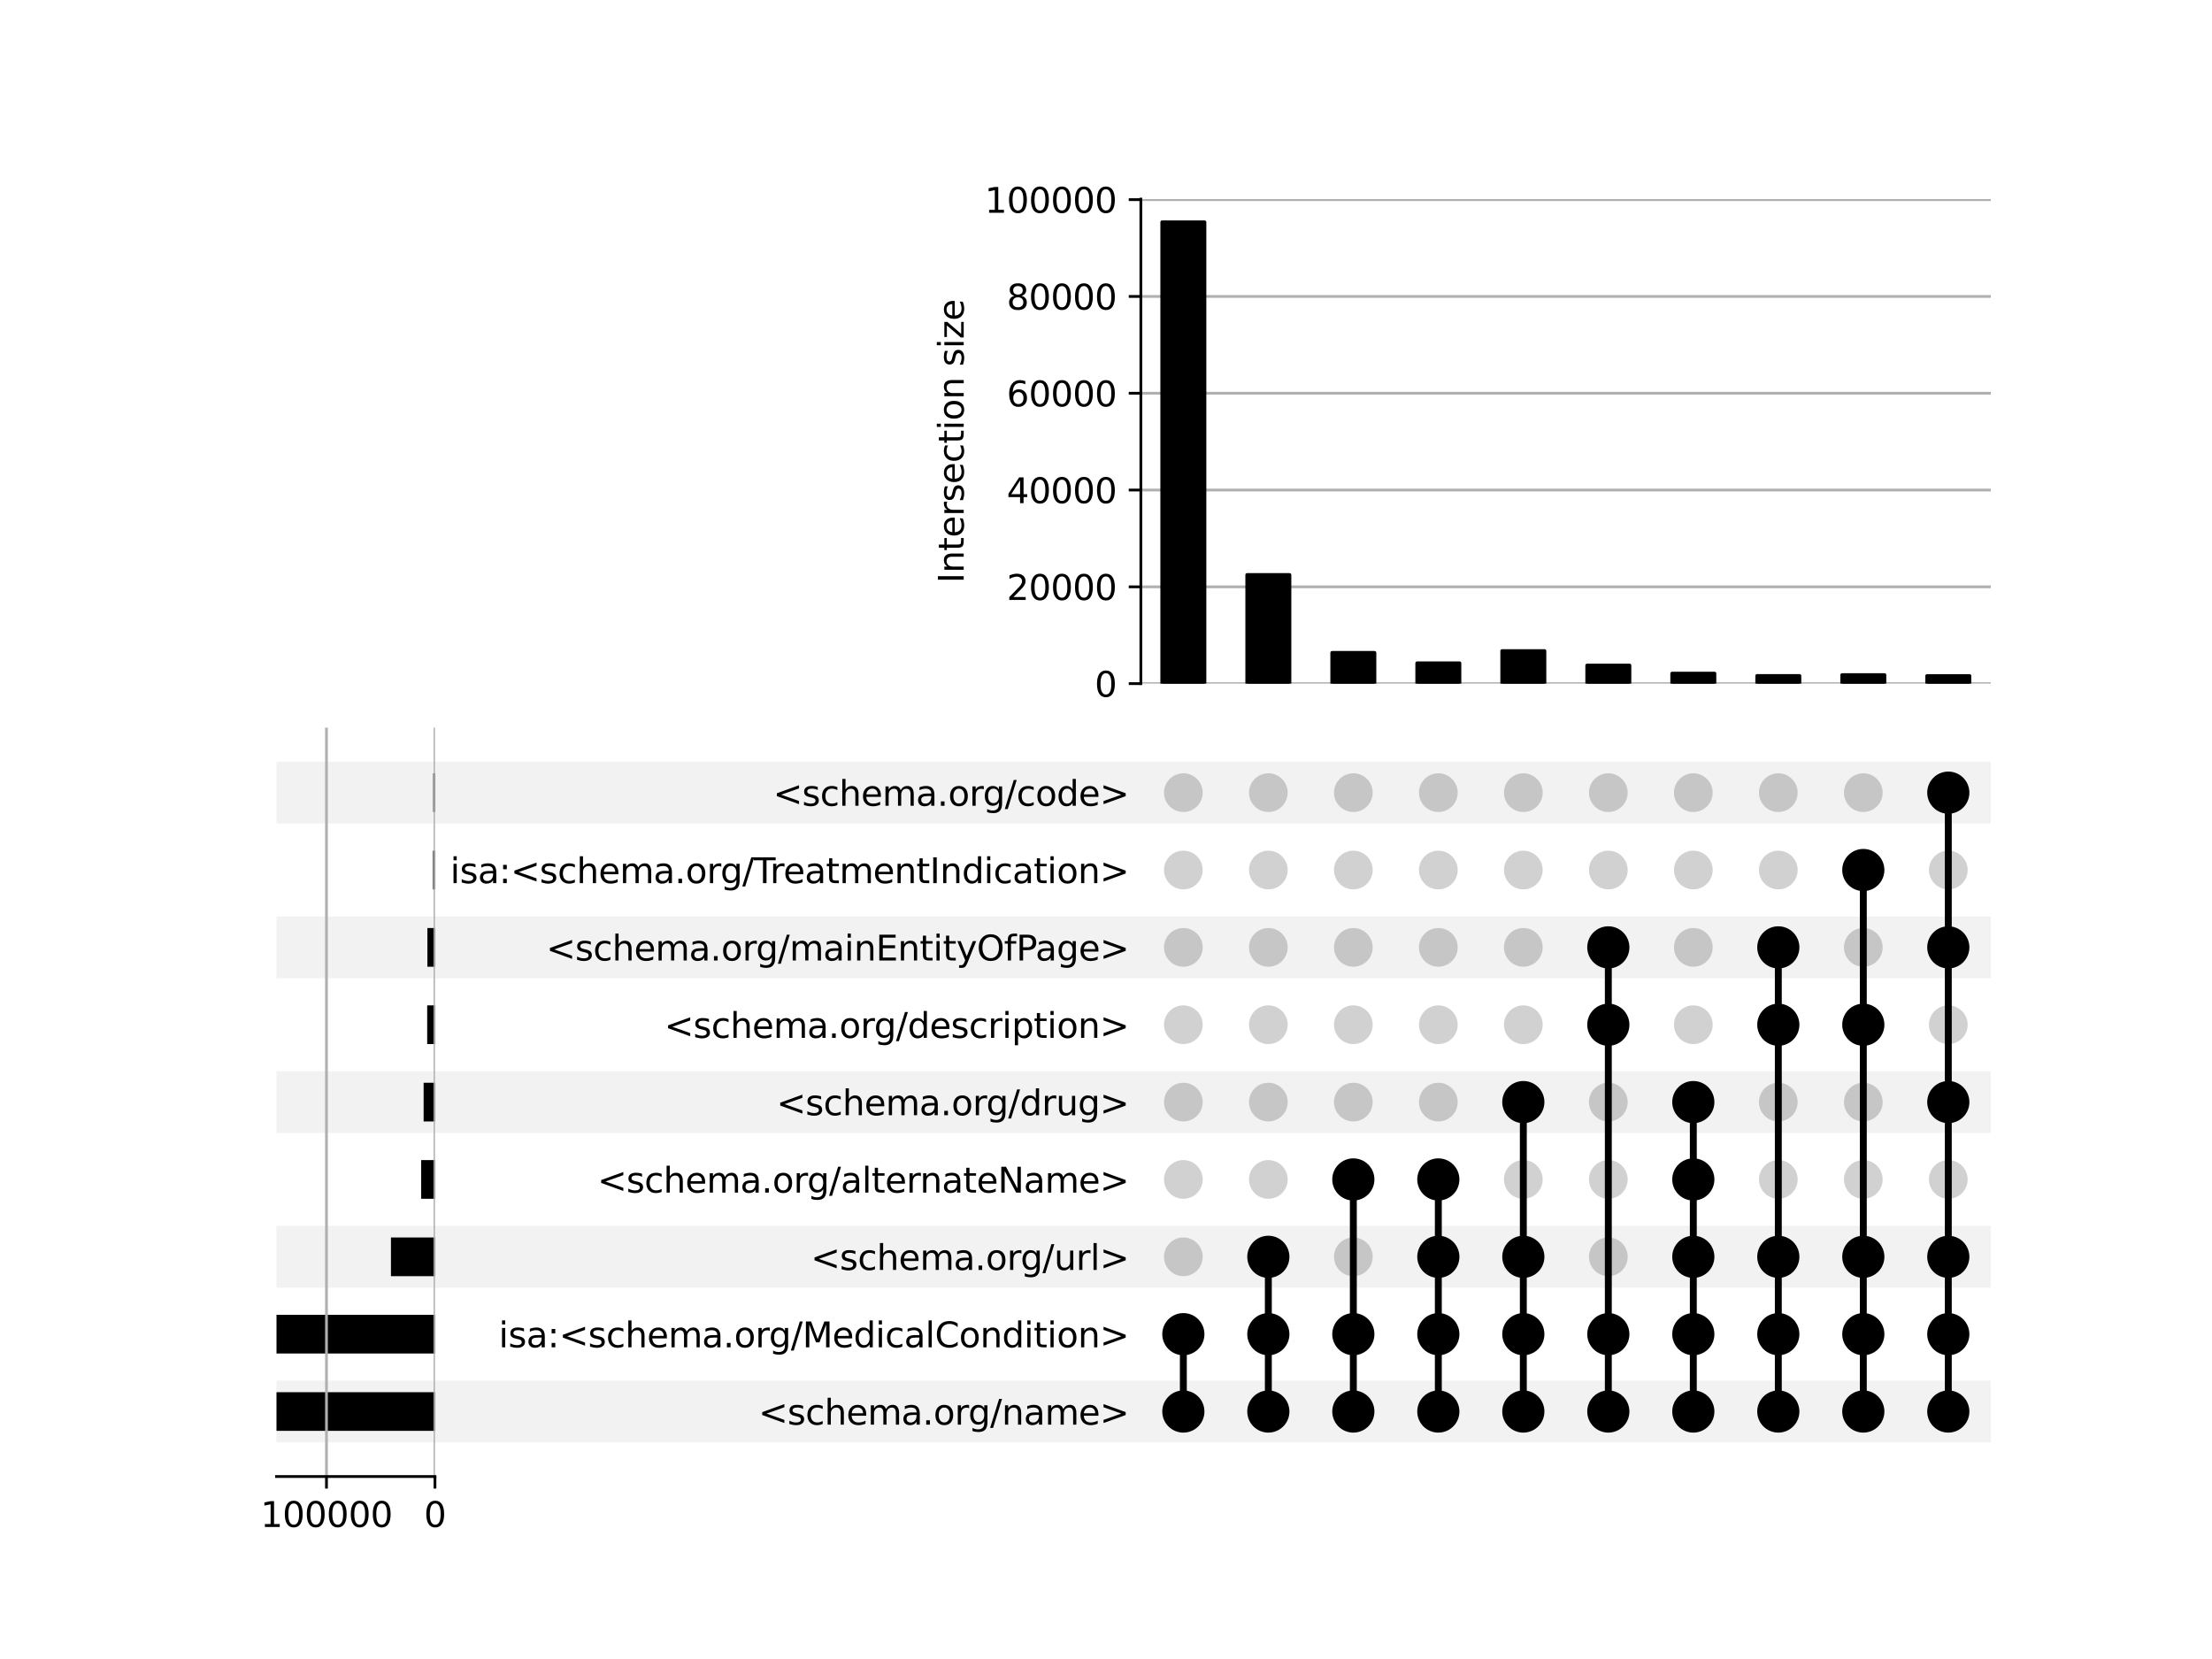 <?xml version="1.0" encoding="utf-8" standalone="no"?>
<!DOCTYPE svg PUBLIC "-//W3C//DTD SVG 1.1//EN"
  "http://www.w3.org/Graphics/SVG/1.1/DTD/svg11.dtd">
<svg xmlns:xlink="http://www.w3.org/1999/xlink" width="640pt" height="480pt" viewBox="0 0 640 480" xmlns="http://www.w3.org/2000/svg" version="1.1">
 <defs>
  <style type="text/css">*{stroke-linejoin: round; stroke-linecap: butt}</style>
 </defs>
 <g id="figure_1">
  <g id="patch_1">
   <path d="M 0 480 
L 640 480 
L 640 0 
L 0 0 
z
" style="fill: #ffffff"/>
  </g>
  <g id="axes_1">
   <g id="patch_2">
    <path d="M 80 417.352 
L 576 417.352 
L 576 399.446 
L 80 399.446 
z
" clip-path="url(#p4fb758a081)" style="fill-opacity: 0.051"/>
   </g>
   <g id="patch_3">
    <path d="M 80 372.587 
L 576 372.587 
L 576 354.681 
L 80 354.681 
z
" clip-path="url(#p4fb758a081)" style="fill-opacity: 0.051"/>
   </g>
   <g id="patch_4">
    <path d="M 80 327.822 
L 576 327.822 
L 576 309.916 
L 80 309.916 
z
" clip-path="url(#p4fb758a081)" style="fill-opacity: 0.051"/>
   </g>
   <g id="patch_5">
    <path d="M 80 283.057 
L 576 283.057 
L 576 265.151 
L 80 265.151 
z
" clip-path="url(#p4fb758a081)" style="fill-opacity: 0.051"/>
   </g>
   <g id="patch_6">
    <path d="M 80 238.292 
L 576 238.292 
L 576 220.386 
L 80 220.386 
z
" clip-path="url(#p4fb758a081)" style="fill-opacity: 0.051"/>
   </g>
   <g id="matplotlib.axis_1"/>
   <g id="matplotlib.axis_2">
    <g id="ytick_1"/>
    <g id="ytick_2"/>
    <g id="ytick_3"/>
    <g id="ytick_4"/>
    <g id="ytick_5"/>
    <g id="ytick_6"/>
    <g id="ytick_7"/>
    <g id="ytick_8"/>
    <g id="ytick_9"/>
   </g>
  </g>
  <g id="axes_2">
   <g id="matplotlib.axis_3">
    <g id="ytick_10">
     <g id="line2d_1"/>
     <g id="text_1">
      <!-- &lt;schema.org/name&gt; -->
      <g transform="translate(219.448 412.198) scale(0.1 -0.1)">
       <defs>
        <path id="DejaVuSans-3c" d="M 4684 3150 
L 1459 2003 
L 4684 863 
L 4684 294 
L 678 1747 
L 678 2266 
L 4684 3719 
L 4684 3150 
z
" transform="scale(0.016)"/>
        <path id="DejaVuSans-73" d="M 2834 3397 
L 2834 2853 
Q 2591 2978 2328 3040 
Q 2066 3103 1784 3103 
Q 1356 3103 1142 2972 
Q 928 2841 928 2578 
Q 928 2378 1081 2264 
Q 1234 2150 1697 2047 
L 1894 2003 
Q 2506 1872 2764 1633 
Q 3022 1394 3022 966 
Q 3022 478 2636 193 
Q 2250 -91 1575 -91 
Q 1294 -91 989 -36 
Q 684 19 347 128 
L 347 722 
Q 666 556 975 473 
Q 1284 391 1588 391 
Q 1994 391 2212 530 
Q 2431 669 2431 922 
Q 2431 1156 2273 1281 
Q 2116 1406 1581 1522 
L 1381 1569 
Q 847 1681 609 1914 
Q 372 2147 372 2553 
Q 372 3047 722 3315 
Q 1072 3584 1716 3584 
Q 2034 3584 2315 3537 
Q 2597 3491 2834 3397 
z
" transform="scale(0.016)"/>
        <path id="DejaVuSans-63" d="M 3122 3366 
L 3122 2828 
Q 2878 2963 2633 3030 
Q 2388 3097 2138 3097 
Q 1578 3097 1268 2742 
Q 959 2388 959 1747 
Q 959 1106 1268 751 
Q 1578 397 2138 397 
Q 2388 397 2633 464 
Q 2878 531 3122 666 
L 3122 134 
Q 2881 22 2623 -34 
Q 2366 -91 2075 -91 
Q 1284 -91 818 406 
Q 353 903 353 1747 
Q 353 2603 823 3093 
Q 1294 3584 2113 3584 
Q 2378 3584 2631 3529 
Q 2884 3475 3122 3366 
z
" transform="scale(0.016)"/>
        <path id="DejaVuSans-68" d="M 3513 2113 
L 3513 0 
L 2938 0 
L 2938 2094 
Q 2938 2591 2744 2837 
Q 2550 3084 2163 3084 
Q 1697 3084 1428 2787 
Q 1159 2491 1159 1978 
L 1159 0 
L 581 0 
L 581 4863 
L 1159 4863 
L 1159 2956 
Q 1366 3272 1645 3428 
Q 1925 3584 2291 3584 
Q 2894 3584 3203 3211 
Q 3513 2838 3513 2113 
z
" transform="scale(0.016)"/>
        <path id="DejaVuSans-65" d="M 3597 1894 
L 3597 1613 
L 953 1613 
Q 991 1019 1311 708 
Q 1631 397 2203 397 
Q 2534 397 2845 478 
Q 3156 559 3463 722 
L 3463 178 
Q 3153 47 2828 -22 
Q 2503 -91 2169 -91 
Q 1331 -91 842 396 
Q 353 884 353 1716 
Q 353 2575 817 3079 
Q 1281 3584 2069 3584 
Q 2775 3584 3186 3129 
Q 3597 2675 3597 1894 
z
M 3022 2063 
Q 3016 2534 2758 2815 
Q 2500 3097 2075 3097 
Q 1594 3097 1305 2825 
Q 1016 2553 972 2059 
L 3022 2063 
z
" transform="scale(0.016)"/>
        <path id="DejaVuSans-6d" d="M 3328 2828 
Q 3544 3216 3844 3400 
Q 4144 3584 4550 3584 
Q 5097 3584 5394 3201 
Q 5691 2819 5691 2113 
L 5691 0 
L 5113 0 
L 5113 2094 
Q 5113 2597 4934 2840 
Q 4756 3084 4391 3084 
Q 3944 3084 3684 2787 
Q 3425 2491 3425 1978 
L 3425 0 
L 2847 0 
L 2847 2094 
Q 2847 2600 2669 2842 
Q 2491 3084 2119 3084 
Q 1678 3084 1418 2786 
Q 1159 2488 1159 1978 
L 1159 0 
L 581 0 
L 581 3500 
L 1159 3500 
L 1159 2956 
Q 1356 3278 1631 3431 
Q 1906 3584 2284 3584 
Q 2666 3584 2933 3390 
Q 3200 3197 3328 2828 
z
" transform="scale(0.016)"/>
        <path id="DejaVuSans-61" d="M 2194 1759 
Q 1497 1759 1228 1600 
Q 959 1441 959 1056 
Q 959 750 1161 570 
Q 1363 391 1709 391 
Q 2188 391 2477 730 
Q 2766 1069 2766 1631 
L 2766 1759 
L 2194 1759 
z
M 3341 1997 
L 3341 0 
L 2766 0 
L 2766 531 
Q 2569 213 2275 61 
Q 1981 -91 1556 -91 
Q 1019 -91 701 211 
Q 384 513 384 1019 
Q 384 1609 779 1909 
Q 1175 2209 1959 2209 
L 2766 2209 
L 2766 2266 
Q 2766 2663 2505 2880 
Q 2244 3097 1772 3097 
Q 1472 3097 1187 3025 
Q 903 2953 641 2809 
L 641 3341 
Q 956 3463 1253 3523 
Q 1550 3584 1831 3584 
Q 2591 3584 2966 3190 
Q 3341 2797 3341 1997 
z
" transform="scale(0.016)"/>
        <path id="DejaVuSans-2e" d="M 684 794 
L 1344 794 
L 1344 0 
L 684 0 
L 684 794 
z
" transform="scale(0.016)"/>
        <path id="DejaVuSans-6f" d="M 1959 3097 
Q 1497 3097 1228 2736 
Q 959 2375 959 1747 
Q 959 1119 1226 758 
Q 1494 397 1959 397 
Q 2419 397 2687 759 
Q 2956 1122 2956 1747 
Q 2956 2369 2687 2733 
Q 2419 3097 1959 3097 
z
M 1959 3584 
Q 2709 3584 3137 3096 
Q 3566 2609 3566 1747 
Q 3566 888 3137 398 
Q 2709 -91 1959 -91 
Q 1206 -91 779 398 
Q 353 888 353 1747 
Q 353 2609 779 3096 
Q 1206 3584 1959 3584 
z
" transform="scale(0.016)"/>
        <path id="DejaVuSans-72" d="M 2631 2963 
Q 2534 3019 2420 3045 
Q 2306 3072 2169 3072 
Q 1681 3072 1420 2755 
Q 1159 2438 1159 1844 
L 1159 0 
L 581 0 
L 581 3500 
L 1159 3500 
L 1159 2956 
Q 1341 3275 1631 3429 
Q 1922 3584 2338 3584 
Q 2397 3584 2469 3576 
Q 2541 3569 2628 3553 
L 2631 2963 
z
" transform="scale(0.016)"/>
        <path id="DejaVuSans-67" d="M 2906 1791 
Q 2906 2416 2648 2759 
Q 2391 3103 1925 3103 
Q 1463 3103 1205 2759 
Q 947 2416 947 1791 
Q 947 1169 1205 825 
Q 1463 481 1925 481 
Q 2391 481 2648 825 
Q 2906 1169 2906 1791 
z
M 3481 434 
Q 3481 -459 3084 -895 
Q 2688 -1331 1869 -1331 
Q 1566 -1331 1297 -1286 
Q 1028 -1241 775 -1147 
L 775 -588 
Q 1028 -725 1275 -790 
Q 1522 -856 1778 -856 
Q 2344 -856 2625 -561 
Q 2906 -266 2906 331 
L 2906 616 
Q 2728 306 2450 153 
Q 2172 0 1784 0 
Q 1141 0 747 490 
Q 353 981 353 1791 
Q 353 2603 747 3093 
Q 1141 3584 1784 3584 
Q 2172 3584 2450 3431 
Q 2728 3278 2906 2969 
L 2906 3500 
L 3481 3500 
L 3481 434 
z
" transform="scale(0.016)"/>
        <path id="DejaVuSans-2f" d="M 1625 4666 
L 2156 4666 
L 531 -594 
L 0 -594 
L 1625 4666 
z
" transform="scale(0.016)"/>
        <path id="DejaVuSans-6e" d="M 3513 2113 
L 3513 0 
L 2938 0 
L 2938 2094 
Q 2938 2591 2744 2837 
Q 2550 3084 2163 3084 
Q 1697 3084 1428 2787 
Q 1159 2491 1159 1978 
L 1159 0 
L 581 0 
L 581 3500 
L 1159 3500 
L 1159 2956 
Q 1366 3272 1645 3428 
Q 1925 3584 2291 3584 
Q 2894 3584 3203 3211 
Q 3513 2838 3513 2113 
z
" transform="scale(0.016)"/>
        <path id="DejaVuSans-3e" d="M 678 3150 
L 678 3719 
L 4684 2266 
L 4684 1747 
L 678 294 
L 678 863 
L 3897 2003 
L 678 3150 
z
" transform="scale(0.016)"/>
       </defs>
       <use xlink:href="#DejaVuSans-3c"/>
       <use xlink:href="#DejaVuSans-73" x="83.789"/>
       <use xlink:href="#DejaVuSans-63" x="135.889"/>
       <use xlink:href="#DejaVuSans-68" x="190.869"/>
       <use xlink:href="#DejaVuSans-65" x="254.248"/>
       <use xlink:href="#DejaVuSans-6d" x="315.771"/>
       <use xlink:href="#DejaVuSans-61" x="413.184"/>
       <use xlink:href="#DejaVuSans-2e" x="474.463"/>
       <use xlink:href="#DejaVuSans-6f" x="506.25"/>
       <use xlink:href="#DejaVuSans-72" x="567.432"/>
       <use xlink:href="#DejaVuSans-67" x="606.795"/>
       <use xlink:href="#DejaVuSans-2f" x="670.271"/>
       <use xlink:href="#DejaVuSans-6e" x="703.963"/>
       <use xlink:href="#DejaVuSans-61" x="767.342"/>
       <use xlink:href="#DejaVuSans-6d" x="828.621"/>
       <use xlink:href="#DejaVuSans-65" x="926.033"/>
       <use xlink:href="#DejaVuSans-3e" x="987.557"/>
      </g>
     </g>
    </g>
    <g id="ytick_11">
     <g id="line2d_2"/>
     <g id="text_2">
      <!-- isa:&lt;schema.org/MedicalCondition&gt; -->
      <g transform="translate(144.29 389.816) scale(0.1 -0.1)">
       <defs>
        <path id="DejaVuSans-69" d="M 603 3500 
L 1178 3500 
L 1178 0 
L 603 0 
L 603 3500 
z
M 603 4863 
L 1178 4863 
L 1178 4134 
L 603 4134 
L 603 4863 
z
" transform="scale(0.016)"/>
        <path id="DejaVuSans-3a" d="M 750 794 
L 1409 794 
L 1409 0 
L 750 0 
L 750 794 
z
M 750 3309 
L 1409 3309 
L 1409 2516 
L 750 2516 
L 750 3309 
z
" transform="scale(0.016)"/>
        <path id="DejaVuSans-4d" d="M 628 4666 
L 1569 4666 
L 2759 1491 
L 3956 4666 
L 4897 4666 
L 4897 0 
L 4281 0 
L 4281 4097 
L 3078 897 
L 2444 897 
L 1241 4097 
L 1241 0 
L 628 0 
L 628 4666 
z
" transform="scale(0.016)"/>
        <path id="DejaVuSans-64" d="M 2906 2969 
L 2906 4863 
L 3481 4863 
L 3481 0 
L 2906 0 
L 2906 525 
Q 2725 213 2448 61 
Q 2172 -91 1784 -91 
Q 1150 -91 751 415 
Q 353 922 353 1747 
Q 353 2572 751 3078 
Q 1150 3584 1784 3584 
Q 2172 3584 2448 3432 
Q 2725 3281 2906 2969 
z
M 947 1747 
Q 947 1113 1208 752 
Q 1469 391 1925 391 
Q 2381 391 2643 752 
Q 2906 1113 2906 1747 
Q 2906 2381 2643 2742 
Q 2381 3103 1925 3103 
Q 1469 3103 1208 2742 
Q 947 2381 947 1747 
z
" transform="scale(0.016)"/>
        <path id="DejaVuSans-6c" d="M 603 4863 
L 1178 4863 
L 1178 0 
L 603 0 
L 603 4863 
z
" transform="scale(0.016)"/>
        <path id="DejaVuSans-43" d="M 4122 4306 
L 4122 3641 
Q 3803 3938 3442 4084 
Q 3081 4231 2675 4231 
Q 1875 4231 1450 3742 
Q 1025 3253 1025 2328 
Q 1025 1406 1450 917 
Q 1875 428 2675 428 
Q 3081 428 3442 575 
Q 3803 722 4122 1019 
L 4122 359 
Q 3791 134 3420 21 
Q 3050 -91 2638 -91 
Q 1578 -91 968 557 
Q 359 1206 359 2328 
Q 359 3453 968 4101 
Q 1578 4750 2638 4750 
Q 3056 4750 3426 4639 
Q 3797 4528 4122 4306 
z
" transform="scale(0.016)"/>
        <path id="DejaVuSans-74" d="M 1172 4494 
L 1172 3500 
L 2356 3500 
L 2356 3053 
L 1172 3053 
L 1172 1153 
Q 1172 725 1289 603 
Q 1406 481 1766 481 
L 2356 481 
L 2356 0 
L 1766 0 
Q 1100 0 847 248 
Q 594 497 594 1153 
L 594 3053 
L 172 3053 
L 172 3500 
L 594 3500 
L 594 4494 
L 1172 4494 
z
" transform="scale(0.016)"/>
       </defs>
       <use xlink:href="#DejaVuSans-69"/>
       <use xlink:href="#DejaVuSans-73" x="27.783"/>
       <use xlink:href="#DejaVuSans-61" x="79.883"/>
       <use xlink:href="#DejaVuSans-3a" x="141.162"/>
       <use xlink:href="#DejaVuSans-3c" x="174.854"/>
       <use xlink:href="#DejaVuSans-73" x="258.643"/>
       <use xlink:href="#DejaVuSans-63" x="310.742"/>
       <use xlink:href="#DejaVuSans-68" x="365.723"/>
       <use xlink:href="#DejaVuSans-65" x="429.102"/>
       <use xlink:href="#DejaVuSans-6d" x="490.625"/>
       <use xlink:href="#DejaVuSans-61" x="588.037"/>
       <use xlink:href="#DejaVuSans-2e" x="649.316"/>
       <use xlink:href="#DejaVuSans-6f" x="681.104"/>
       <use xlink:href="#DejaVuSans-72" x="742.285"/>
       <use xlink:href="#DejaVuSans-67" x="781.648"/>
       <use xlink:href="#DejaVuSans-2f" x="845.125"/>
       <use xlink:href="#DejaVuSans-4d" x="878.816"/>
       <use xlink:href="#DejaVuSans-65" x="965.096"/>
       <use xlink:href="#DejaVuSans-64" x="1026.619"/>
       <use xlink:href="#DejaVuSans-69" x="1090.096"/>
       <use xlink:href="#DejaVuSans-63" x="1117.879"/>
       <use xlink:href="#DejaVuSans-61" x="1172.859"/>
       <use xlink:href="#DejaVuSans-6c" x="1234.139"/>
       <use xlink:href="#DejaVuSans-43" x="1261.922"/>
       <use xlink:href="#DejaVuSans-6f" x="1331.746"/>
       <use xlink:href="#DejaVuSans-6e" x="1392.928"/>
       <use xlink:href="#DejaVuSans-64" x="1456.307"/>
       <use xlink:href="#DejaVuSans-69" x="1519.783"/>
       <use xlink:href="#DejaVuSans-74" x="1547.566"/>
       <use xlink:href="#DejaVuSans-69" x="1586.775"/>
       <use xlink:href="#DejaVuSans-6f" x="1614.559"/>
       <use xlink:href="#DejaVuSans-6e" x="1675.74"/>
       <use xlink:href="#DejaVuSans-3e" x="1739.119"/>
      </g>
     </g>
    </g>
    <g id="ytick_12">
     <g id="line2d_3"/>
     <g id="text_3">
      <!-- &lt;schema.org/url&gt; -->
      <g transform="translate(234.581 367.433) scale(0.1 -0.1)">
       <defs>
        <path id="DejaVuSans-75" d="M 544 1381 
L 544 3500 
L 1119 3500 
L 1119 1403 
Q 1119 906 1312 657 
Q 1506 409 1894 409 
Q 2359 409 2629 706 
Q 2900 1003 2900 1516 
L 2900 3500 
L 3475 3500 
L 3475 0 
L 2900 0 
L 2900 538 
Q 2691 219 2414 64 
Q 2138 -91 1772 -91 
Q 1169 -91 856 284 
Q 544 659 544 1381 
z
M 1991 3584 
L 1991 3584 
z
" transform="scale(0.016)"/>
       </defs>
       <use xlink:href="#DejaVuSans-3c"/>
       <use xlink:href="#DejaVuSans-73" x="83.789"/>
       <use xlink:href="#DejaVuSans-63" x="135.889"/>
       <use xlink:href="#DejaVuSans-68" x="190.869"/>
       <use xlink:href="#DejaVuSans-65" x="254.248"/>
       <use xlink:href="#DejaVuSans-6d" x="315.771"/>
       <use xlink:href="#DejaVuSans-61" x="413.184"/>
       <use xlink:href="#DejaVuSans-2e" x="474.463"/>
       <use xlink:href="#DejaVuSans-6f" x="506.25"/>
       <use xlink:href="#DejaVuSans-72" x="567.432"/>
       <use xlink:href="#DejaVuSans-67" x="606.795"/>
       <use xlink:href="#DejaVuSans-2f" x="670.271"/>
       <use xlink:href="#DejaVuSans-75" x="703.963"/>
       <use xlink:href="#DejaVuSans-72" x="767.342"/>
       <use xlink:href="#DejaVuSans-6c" x="808.455"/>
       <use xlink:href="#DejaVuSans-3e" x="836.238"/>
      </g>
     </g>
    </g>
    <g id="ytick_13">
     <g id="line2d_4"/>
     <g id="text_4">
      <!-- &lt;schema.org/alternateName&gt; -->
      <g transform="translate(172.85 345.051) scale(0.1 -0.1)">
       <defs>
        <path id="DejaVuSans-4e" d="M 628 4666 
L 1478 4666 
L 3547 763 
L 3547 4666 
L 4159 4666 
L 4159 0 
L 3309 0 
L 1241 3903 
L 1241 0 
L 628 0 
L 628 4666 
z
" transform="scale(0.016)"/>
       </defs>
       <use xlink:href="#DejaVuSans-3c"/>
       <use xlink:href="#DejaVuSans-73" x="83.789"/>
       <use xlink:href="#DejaVuSans-63" x="135.889"/>
       <use xlink:href="#DejaVuSans-68" x="190.869"/>
       <use xlink:href="#DejaVuSans-65" x="254.248"/>
       <use xlink:href="#DejaVuSans-6d" x="315.771"/>
       <use xlink:href="#DejaVuSans-61" x="413.184"/>
       <use xlink:href="#DejaVuSans-2e" x="474.463"/>
       <use xlink:href="#DejaVuSans-6f" x="506.25"/>
       <use xlink:href="#DejaVuSans-72" x="567.432"/>
       <use xlink:href="#DejaVuSans-67" x="606.795"/>
       <use xlink:href="#DejaVuSans-2f" x="670.271"/>
       <use xlink:href="#DejaVuSans-61" x="703.963"/>
       <use xlink:href="#DejaVuSans-6c" x="765.242"/>
       <use xlink:href="#DejaVuSans-74" x="793.025"/>
       <use xlink:href="#DejaVuSans-65" x="832.234"/>
       <use xlink:href="#DejaVuSans-72" x="893.758"/>
       <use xlink:href="#DejaVuSans-6e" x="933.121"/>
       <use xlink:href="#DejaVuSans-61" x="996.5"/>
       <use xlink:href="#DejaVuSans-74" x="1057.779"/>
       <use xlink:href="#DejaVuSans-65" x="1096.988"/>
       <use xlink:href="#DejaVuSans-4e" x="1158.512"/>
       <use xlink:href="#DejaVuSans-61" x="1233.316"/>
       <use xlink:href="#DejaVuSans-6d" x="1294.596"/>
       <use xlink:href="#DejaVuSans-65" x="1392.008"/>
       <use xlink:href="#DejaVuSans-3e" x="1453.531"/>
      </g>
     </g>
    </g>
    <g id="ytick_14">
     <g id="line2d_5"/>
     <g id="text_5">
      <!-- &lt;schema.org/drug&gt; -->
      <g transform="translate(224.662 322.668) scale(0.1 -0.1)">
       <use xlink:href="#DejaVuSans-3c"/>
       <use xlink:href="#DejaVuSans-73" x="83.789"/>
       <use xlink:href="#DejaVuSans-63" x="135.889"/>
       <use xlink:href="#DejaVuSans-68" x="190.869"/>
       <use xlink:href="#DejaVuSans-65" x="254.248"/>
       <use xlink:href="#DejaVuSans-6d" x="315.771"/>
       <use xlink:href="#DejaVuSans-61" x="413.184"/>
       <use xlink:href="#DejaVuSans-2e" x="474.463"/>
       <use xlink:href="#DejaVuSans-6f" x="506.25"/>
       <use xlink:href="#DejaVuSans-72" x="567.432"/>
       <use xlink:href="#DejaVuSans-67" x="606.795"/>
       <use xlink:href="#DejaVuSans-2f" x="670.271"/>
       <use xlink:href="#DejaVuSans-64" x="703.963"/>
       <use xlink:href="#DejaVuSans-72" x="767.439"/>
       <use xlink:href="#DejaVuSans-75" x="808.553"/>
       <use xlink:href="#DejaVuSans-67" x="871.932"/>
       <use xlink:href="#DejaVuSans-3e" x="935.408"/>
      </g>
     </g>
    </g>
    <g id="ytick_15">
     <g id="line2d_6"/>
     <g id="text_6">
      <!-- &lt;schema.org/description&gt; -->
      <g transform="translate(192.206 300.286) scale(0.1 -0.1)">
       <defs>
        <path id="DejaVuSans-70" d="M 1159 525 
L 1159 -1331 
L 581 -1331 
L 581 3500 
L 1159 3500 
L 1159 2969 
Q 1341 3281 1617 3432 
Q 1894 3584 2278 3584 
Q 2916 3584 3314 3078 
Q 3713 2572 3713 1747 
Q 3713 922 3314 415 
Q 2916 -91 2278 -91 
Q 1894 -91 1617 61 
Q 1341 213 1159 525 
z
M 3116 1747 
Q 3116 2381 2855 2742 
Q 2594 3103 2138 3103 
Q 1681 3103 1420 2742 
Q 1159 2381 1159 1747 
Q 1159 1113 1420 752 
Q 1681 391 2138 391 
Q 2594 391 2855 752 
Q 3116 1113 3116 1747 
z
" transform="scale(0.016)"/>
       </defs>
       <use xlink:href="#DejaVuSans-3c"/>
       <use xlink:href="#DejaVuSans-73" x="83.789"/>
       <use xlink:href="#DejaVuSans-63" x="135.889"/>
       <use xlink:href="#DejaVuSans-68" x="190.869"/>
       <use xlink:href="#DejaVuSans-65" x="254.248"/>
       <use xlink:href="#DejaVuSans-6d" x="315.771"/>
       <use xlink:href="#DejaVuSans-61" x="413.184"/>
       <use xlink:href="#DejaVuSans-2e" x="474.463"/>
       <use xlink:href="#DejaVuSans-6f" x="506.25"/>
       <use xlink:href="#DejaVuSans-72" x="567.432"/>
       <use xlink:href="#DejaVuSans-67" x="606.795"/>
       <use xlink:href="#DejaVuSans-2f" x="670.271"/>
       <use xlink:href="#DejaVuSans-64" x="703.963"/>
       <use xlink:href="#DejaVuSans-65" x="767.439"/>
       <use xlink:href="#DejaVuSans-73" x="828.963"/>
       <use xlink:href="#DejaVuSans-63" x="881.062"/>
       <use xlink:href="#DejaVuSans-72" x="936.043"/>
       <use xlink:href="#DejaVuSans-69" x="977.156"/>
       <use xlink:href="#DejaVuSans-70" x="1004.939"/>
       <use xlink:href="#DejaVuSans-74" x="1068.416"/>
       <use xlink:href="#DejaVuSans-69" x="1107.625"/>
       <use xlink:href="#DejaVuSans-6f" x="1135.408"/>
       <use xlink:href="#DejaVuSans-6e" x="1196.59"/>
       <use xlink:href="#DejaVuSans-3e" x="1259.969"/>
      </g>
     </g>
    </g>
    <g id="ytick_16">
     <g id="line2d_7"/>
     <g id="text_7">
      <!-- &lt;schema.org/mainEntityOfPage&gt; -->
      <g transform="translate(158.028 277.903) scale(0.1 -0.1)">
       <defs>
        <path id="DejaVuSans-45" d="M 628 4666 
L 3578 4666 
L 3578 4134 
L 1259 4134 
L 1259 2753 
L 3481 2753 
L 3481 2222 
L 1259 2222 
L 1259 531 
L 3634 531 
L 3634 0 
L 628 0 
L 628 4666 
z
" transform="scale(0.016)"/>
        <path id="DejaVuSans-79" d="M 2059 -325 
Q 1816 -950 1584 -1140 
Q 1353 -1331 966 -1331 
L 506 -1331 
L 506 -850 
L 844 -850 
Q 1081 -850 1212 -737 
Q 1344 -625 1503 -206 
L 1606 56 
L 191 3500 
L 800 3500 
L 1894 763 
L 2988 3500 
L 3597 3500 
L 2059 -325 
z
" transform="scale(0.016)"/>
        <path id="DejaVuSans-4f" d="M 2522 4238 
Q 1834 4238 1429 3725 
Q 1025 3213 1025 2328 
Q 1025 1447 1429 934 
Q 1834 422 2522 422 
Q 3209 422 3611 934 
Q 4013 1447 4013 2328 
Q 4013 3213 3611 3725 
Q 3209 4238 2522 4238 
z
M 2522 4750 
Q 3503 4750 4090 4092 
Q 4678 3434 4678 2328 
Q 4678 1225 4090 567 
Q 3503 -91 2522 -91 
Q 1538 -91 948 565 
Q 359 1222 359 2328 
Q 359 3434 948 4092 
Q 1538 4750 2522 4750 
z
" transform="scale(0.016)"/>
        <path id="DejaVuSans-66" d="M 2375 4863 
L 2375 4384 
L 1825 4384 
Q 1516 4384 1395 4259 
Q 1275 4134 1275 3809 
L 1275 3500 
L 2222 3500 
L 2222 3053 
L 1275 3053 
L 1275 0 
L 697 0 
L 697 3053 
L 147 3053 
L 147 3500 
L 697 3500 
L 697 3744 
Q 697 4328 969 4595 
Q 1241 4863 1831 4863 
L 2375 4863 
z
" transform="scale(0.016)"/>
        <path id="DejaVuSans-50" d="M 1259 4147 
L 1259 2394 
L 2053 2394 
Q 2494 2394 2734 2622 
Q 2975 2850 2975 3272 
Q 2975 3691 2734 3919 
Q 2494 4147 2053 4147 
L 1259 4147 
z
M 628 4666 
L 2053 4666 
Q 2838 4666 3239 4311 
Q 3641 3956 3641 3272 
Q 3641 2581 3239 2228 
Q 2838 1875 2053 1875 
L 1259 1875 
L 1259 0 
L 628 0 
L 628 4666 
z
" transform="scale(0.016)"/>
       </defs>
       <use xlink:href="#DejaVuSans-3c"/>
       <use xlink:href="#DejaVuSans-73" x="83.789"/>
       <use xlink:href="#DejaVuSans-63" x="135.889"/>
       <use xlink:href="#DejaVuSans-68" x="190.869"/>
       <use xlink:href="#DejaVuSans-65" x="254.248"/>
       <use xlink:href="#DejaVuSans-6d" x="315.771"/>
       <use xlink:href="#DejaVuSans-61" x="413.184"/>
       <use xlink:href="#DejaVuSans-2e" x="474.463"/>
       <use xlink:href="#DejaVuSans-6f" x="506.25"/>
       <use xlink:href="#DejaVuSans-72" x="567.432"/>
       <use xlink:href="#DejaVuSans-67" x="606.795"/>
       <use xlink:href="#DejaVuSans-2f" x="670.271"/>
       <use xlink:href="#DejaVuSans-6d" x="703.963"/>
       <use xlink:href="#DejaVuSans-61" x="801.375"/>
       <use xlink:href="#DejaVuSans-69" x="862.654"/>
       <use xlink:href="#DejaVuSans-6e" x="890.438"/>
       <use xlink:href="#DejaVuSans-45" x="953.816"/>
       <use xlink:href="#DejaVuSans-6e" x="1017"/>
       <use xlink:href="#DejaVuSans-74" x="1080.379"/>
       <use xlink:href="#DejaVuSans-69" x="1119.588"/>
       <use xlink:href="#DejaVuSans-74" x="1147.371"/>
       <use xlink:href="#DejaVuSans-79" x="1186.58"/>
       <use xlink:href="#DejaVuSans-4f" x="1245.76"/>
       <use xlink:href="#DejaVuSans-66" x="1324.471"/>
       <use xlink:href="#DejaVuSans-50" x="1359.676"/>
       <use xlink:href="#DejaVuSans-61" x="1415.479"/>
       <use xlink:href="#DejaVuSans-67" x="1476.758"/>
       <use xlink:href="#DejaVuSans-65" x="1540.234"/>
       <use xlink:href="#DejaVuSans-3e" x="1601.758"/>
      </g>
     </g>
    </g>
    <g id="ytick_17">
     <g id="line2d_8"/>
     <g id="text_8">
      <!-- isa:&lt;schema.org/TreatmentIndication&gt; -->
      <g transform="translate(130.256 255.521) scale(0.1 -0.1)">
       <defs>
        <path id="DejaVuSans-54" d="M -19 4666 
L 3928 4666 
L 3928 4134 
L 2272 4134 
L 2272 0 
L 1638 0 
L 1638 4134 
L -19 4134 
L -19 4666 
z
" transform="scale(0.016)"/>
        <path id="DejaVuSans-49" d="M 628 4666 
L 1259 4666 
L 1259 0 
L 628 0 
L 628 4666 
z
" transform="scale(0.016)"/>
       </defs>
       <use xlink:href="#DejaVuSans-69"/>
       <use xlink:href="#DejaVuSans-73" x="27.783"/>
       <use xlink:href="#DejaVuSans-61" x="79.883"/>
       <use xlink:href="#DejaVuSans-3a" x="141.162"/>
       <use xlink:href="#DejaVuSans-3c" x="174.854"/>
       <use xlink:href="#DejaVuSans-73" x="258.643"/>
       <use xlink:href="#DejaVuSans-63" x="310.742"/>
       <use xlink:href="#DejaVuSans-68" x="365.723"/>
       <use xlink:href="#DejaVuSans-65" x="429.102"/>
       <use xlink:href="#DejaVuSans-6d" x="490.625"/>
       <use xlink:href="#DejaVuSans-61" x="588.037"/>
       <use xlink:href="#DejaVuSans-2e" x="649.316"/>
       <use xlink:href="#DejaVuSans-6f" x="681.104"/>
       <use xlink:href="#DejaVuSans-72" x="742.285"/>
       <use xlink:href="#DejaVuSans-67" x="781.648"/>
       <use xlink:href="#DejaVuSans-2f" x="845.125"/>
       <use xlink:href="#DejaVuSans-54" x="878.816"/>
       <use xlink:href="#DejaVuSans-72" x="925.15"/>
       <use xlink:href="#DejaVuSans-65" x="964.014"/>
       <use xlink:href="#DejaVuSans-61" x="1025.537"/>
       <use xlink:href="#DejaVuSans-74" x="1086.816"/>
       <use xlink:href="#DejaVuSans-6d" x="1126.025"/>
       <use xlink:href="#DejaVuSans-65" x="1223.438"/>
       <use xlink:href="#DejaVuSans-6e" x="1284.961"/>
       <use xlink:href="#DejaVuSans-74" x="1348.34"/>
       <use xlink:href="#DejaVuSans-49" x="1387.549"/>
       <use xlink:href="#DejaVuSans-6e" x="1417.041"/>
       <use xlink:href="#DejaVuSans-64" x="1480.42"/>
       <use xlink:href="#DejaVuSans-69" x="1543.896"/>
       <use xlink:href="#DejaVuSans-63" x="1571.68"/>
       <use xlink:href="#DejaVuSans-61" x="1626.66"/>
       <use xlink:href="#DejaVuSans-74" x="1687.939"/>
       <use xlink:href="#DejaVuSans-69" x="1727.148"/>
       <use xlink:href="#DejaVuSans-6f" x="1754.932"/>
       <use xlink:href="#DejaVuSans-6e" x="1816.113"/>
       <use xlink:href="#DejaVuSans-3e" x="1879.492"/>
      </g>
     </g>
    </g>
    <g id="ytick_18">
     <g id="line2d_9"/>
     <g id="text_9">
      <!-- &lt;schema.org/code&gt; -->
      <g transform="translate(223.689 233.138) scale(0.1 -0.1)">
       <use xlink:href="#DejaVuSans-3c"/>
       <use xlink:href="#DejaVuSans-73" x="83.789"/>
       <use xlink:href="#DejaVuSans-63" x="135.889"/>
       <use xlink:href="#DejaVuSans-68" x="190.869"/>
       <use xlink:href="#DejaVuSans-65" x="254.248"/>
       <use xlink:href="#DejaVuSans-6d" x="315.771"/>
       <use xlink:href="#DejaVuSans-61" x="413.184"/>
       <use xlink:href="#DejaVuSans-2e" x="474.463"/>
       <use xlink:href="#DejaVuSans-6f" x="506.25"/>
       <use xlink:href="#DejaVuSans-72" x="567.432"/>
       <use xlink:href="#DejaVuSans-67" x="606.795"/>
       <use xlink:href="#DejaVuSans-2f" x="670.271"/>
       <use xlink:href="#DejaVuSans-63" x="703.963"/>
       <use xlink:href="#DejaVuSans-6f" x="758.943"/>
       <use xlink:href="#DejaVuSans-64" x="820.125"/>
       <use xlink:href="#DejaVuSans-65" x="883.602"/>
       <use xlink:href="#DejaVuSans-3e" x="945.125"/>
      </g>
     </g>
    </g>
   </g>
   <g id="LineCollection_1">
    <path d="M 342.38 408.399 
L 342.38 386.016 
" clip-path="url(#p81d86d4515)" style="fill: none; stroke: #000000; stroke-width: 2"/>
    <path d="M 366.971 408.399 
L 366.971 363.634 
" clip-path="url(#p81d86d4515)" style="fill: none; stroke: #000000; stroke-width: 2"/>
    <path d="M 391.563 408.399 
L 391.563 341.251 
" clip-path="url(#p81d86d4515)" style="fill: none; stroke: #000000; stroke-width: 2"/>
    <path d="M 416.155 408.399 
L 416.155 341.251 
" clip-path="url(#p81d86d4515)" style="fill: none; stroke: #000000; stroke-width: 2"/>
    <path d="M 440.746 408.399 
L 440.746 318.869 
" clip-path="url(#p81d86d4515)" style="fill: none; stroke: #000000; stroke-width: 2"/>
    <path d="M 465.338 408.399 
L 465.338 274.104 
" clip-path="url(#p81d86d4515)" style="fill: none; stroke: #000000; stroke-width: 2"/>
    <path d="M 489.929 408.399 
L 489.929 318.869 
" clip-path="url(#p81d86d4515)" style="fill: none; stroke: #000000; stroke-width: 2"/>
    <path d="M 514.521 408.399 
L 514.521 274.104 
" clip-path="url(#p81d86d4515)" style="fill: none; stroke: #000000; stroke-width: 2"/>
    <path d="M 539.113 408.399 
L 539.113 251.722 
" clip-path="url(#p81d86d4515)" style="fill: none; stroke: #000000; stroke-width: 2"/>
    <path d="M 563.704 408.399 
L 563.704 229.339 
" clip-path="url(#p81d86d4515)" style="fill: none; stroke: #000000; stroke-width: 2"/>
   </g>
   <g id="PathCollection_1">
    <defs>
     <path id="C0_0_d5c970e47d" d="M 0 5.6 
C 1.485 5.6 2.91 5.01 3.96 3.96 
C 5.01 2.91 5.6 1.485 5.6 -0 
C 5.6 -1.485 5.01 -2.91 3.96 -3.96 
C 2.91 -5.01 1.485 -5.6 0 -5.6 
C -1.485 -5.6 -2.91 -5.01 -3.96 -3.96 
C -5.01 -2.91 -5.6 -1.485 -5.6 0 
C -5.6 1.485 -5.01 2.91 -3.96 3.96 
C -2.91 5.01 -1.485 5.6 0 5.6 
z
"/>
    </defs>
    <g clip-path="url(#p81d86d4515)">
     <use xlink:href="#C0_0_d5c970e47d" x="342.38" y="408.399" style="stroke: #000000"/>
    </g>
    <g clip-path="url(#p81d86d4515)">
     <use xlink:href="#C0_0_d5c970e47d" x="342.38" y="386.016" style="stroke: #000000"/>
    </g>
    <g clip-path="url(#p81d86d4515)">
     <use xlink:href="#C0_0_d5c970e47d" x="342.38" y="363.634" style="fill-opacity: 0.18"/>
    </g>
    <g clip-path="url(#p81d86d4515)">
     <use xlink:href="#C0_0_d5c970e47d" x="342.38" y="341.251" style="fill-opacity: 0.18"/>
    </g>
    <g clip-path="url(#p81d86d4515)">
     <use xlink:href="#C0_0_d5c970e47d" x="342.38" y="318.869" style="fill-opacity: 0.18"/>
    </g>
    <g clip-path="url(#p81d86d4515)">
     <use xlink:href="#C0_0_d5c970e47d" x="342.38" y="296.487" style="fill-opacity: 0.18"/>
    </g>
    <g clip-path="url(#p81d86d4515)">
     <use xlink:href="#C0_0_d5c970e47d" x="342.38" y="274.104" style="fill-opacity: 0.18"/>
    </g>
    <g clip-path="url(#p81d86d4515)">
     <use xlink:href="#C0_0_d5c970e47d" x="342.38" y="251.722" style="fill-opacity: 0.18"/>
    </g>
    <g clip-path="url(#p81d86d4515)">
     <use xlink:href="#C0_0_d5c970e47d" x="342.38" y="229.339" style="fill-opacity: 0.18"/>
    </g>
    <g clip-path="url(#p81d86d4515)">
     <use xlink:href="#C0_0_d5c970e47d" x="366.971" y="408.399" style="stroke: #000000"/>
    </g>
    <g clip-path="url(#p81d86d4515)">
     <use xlink:href="#C0_0_d5c970e47d" x="366.971" y="386.016" style="stroke: #000000"/>
    </g>
    <g clip-path="url(#p81d86d4515)">
     <use xlink:href="#C0_0_d5c970e47d" x="366.971" y="363.634" style="stroke: #000000"/>
    </g>
    <g clip-path="url(#p81d86d4515)">
     <use xlink:href="#C0_0_d5c970e47d" x="366.971" y="341.251" style="fill-opacity: 0.18"/>
    </g>
    <g clip-path="url(#p81d86d4515)">
     <use xlink:href="#C0_0_d5c970e47d" x="366.971" y="318.869" style="fill-opacity: 0.18"/>
    </g>
    <g clip-path="url(#p81d86d4515)">
     <use xlink:href="#C0_0_d5c970e47d" x="366.971" y="296.487" style="fill-opacity: 0.18"/>
    </g>
    <g clip-path="url(#p81d86d4515)">
     <use xlink:href="#C0_0_d5c970e47d" x="366.971" y="274.104" style="fill-opacity: 0.18"/>
    </g>
    <g clip-path="url(#p81d86d4515)">
     <use xlink:href="#C0_0_d5c970e47d" x="366.971" y="251.722" style="fill-opacity: 0.18"/>
    </g>
    <g clip-path="url(#p81d86d4515)">
     <use xlink:href="#C0_0_d5c970e47d" x="366.971" y="229.339" style="fill-opacity: 0.18"/>
    </g>
    <g clip-path="url(#p81d86d4515)">
     <use xlink:href="#C0_0_d5c970e47d" x="391.563" y="408.399" style="stroke: #000000"/>
    </g>
    <g clip-path="url(#p81d86d4515)">
     <use xlink:href="#C0_0_d5c970e47d" x="391.563" y="386.016" style="stroke: #000000"/>
    </g>
    <g clip-path="url(#p81d86d4515)">
     <use xlink:href="#C0_0_d5c970e47d" x="391.563" y="363.634" style="fill-opacity: 0.18"/>
    </g>
    <g clip-path="url(#p81d86d4515)">
     <use xlink:href="#C0_0_d5c970e47d" x="391.563" y="341.251" style="stroke: #000000"/>
    </g>
    <g clip-path="url(#p81d86d4515)">
     <use xlink:href="#C0_0_d5c970e47d" x="391.563" y="318.869" style="fill-opacity: 0.18"/>
    </g>
    <g clip-path="url(#p81d86d4515)">
     <use xlink:href="#C0_0_d5c970e47d" x="391.563" y="296.487" style="fill-opacity: 0.18"/>
    </g>
    <g clip-path="url(#p81d86d4515)">
     <use xlink:href="#C0_0_d5c970e47d" x="391.563" y="274.104" style="fill-opacity: 0.18"/>
    </g>
    <g clip-path="url(#p81d86d4515)">
     <use xlink:href="#C0_0_d5c970e47d" x="391.563" y="251.722" style="fill-opacity: 0.18"/>
    </g>
    <g clip-path="url(#p81d86d4515)">
     <use xlink:href="#C0_0_d5c970e47d" x="391.563" y="229.339" style="fill-opacity: 0.18"/>
    </g>
    <g clip-path="url(#p81d86d4515)">
     <use xlink:href="#C0_0_d5c970e47d" x="416.155" y="408.399" style="stroke: #000000"/>
    </g>
    <g clip-path="url(#p81d86d4515)">
     <use xlink:href="#C0_0_d5c970e47d" x="416.155" y="386.016" style="stroke: #000000"/>
    </g>
    <g clip-path="url(#p81d86d4515)">
     <use xlink:href="#C0_0_d5c970e47d" x="416.155" y="363.634" style="stroke: #000000"/>
    </g>
    <g clip-path="url(#p81d86d4515)">
     <use xlink:href="#C0_0_d5c970e47d" x="416.155" y="341.251" style="stroke: #000000"/>
    </g>
    <g clip-path="url(#p81d86d4515)">
     <use xlink:href="#C0_0_d5c970e47d" x="416.155" y="318.869" style="fill-opacity: 0.18"/>
    </g>
    <g clip-path="url(#p81d86d4515)">
     <use xlink:href="#C0_0_d5c970e47d" x="416.155" y="296.487" style="fill-opacity: 0.18"/>
    </g>
    <g clip-path="url(#p81d86d4515)">
     <use xlink:href="#C0_0_d5c970e47d" x="416.155" y="274.104" style="fill-opacity: 0.18"/>
    </g>
    <g clip-path="url(#p81d86d4515)">
     <use xlink:href="#C0_0_d5c970e47d" x="416.155" y="251.722" style="fill-opacity: 0.18"/>
    </g>
    <g clip-path="url(#p81d86d4515)">
     <use xlink:href="#C0_0_d5c970e47d" x="416.155" y="229.339" style="fill-opacity: 0.18"/>
    </g>
    <g clip-path="url(#p81d86d4515)">
     <use xlink:href="#C0_0_d5c970e47d" x="440.746" y="408.399" style="stroke: #000000"/>
    </g>
    <g clip-path="url(#p81d86d4515)">
     <use xlink:href="#C0_0_d5c970e47d" x="440.746" y="386.016" style="stroke: #000000"/>
    </g>
    <g clip-path="url(#p81d86d4515)">
     <use xlink:href="#C0_0_d5c970e47d" x="440.746" y="363.634" style="stroke: #000000"/>
    </g>
    <g clip-path="url(#p81d86d4515)">
     <use xlink:href="#C0_0_d5c970e47d" x="440.746" y="341.251" style="fill-opacity: 0.18"/>
    </g>
    <g clip-path="url(#p81d86d4515)">
     <use xlink:href="#C0_0_d5c970e47d" x="440.746" y="318.869" style="stroke: #000000"/>
    </g>
    <g clip-path="url(#p81d86d4515)">
     <use xlink:href="#C0_0_d5c970e47d" x="440.746" y="296.487" style="fill-opacity: 0.18"/>
    </g>
    <g clip-path="url(#p81d86d4515)">
     <use xlink:href="#C0_0_d5c970e47d" x="440.746" y="274.104" style="fill-opacity: 0.18"/>
    </g>
    <g clip-path="url(#p81d86d4515)">
     <use xlink:href="#C0_0_d5c970e47d" x="440.746" y="251.722" style="fill-opacity: 0.18"/>
    </g>
    <g clip-path="url(#p81d86d4515)">
     <use xlink:href="#C0_0_d5c970e47d" x="440.746" y="229.339" style="fill-opacity: 0.18"/>
    </g>
    <g clip-path="url(#p81d86d4515)">
     <use xlink:href="#C0_0_d5c970e47d" x="465.338" y="408.399" style="stroke: #000000"/>
    </g>
    <g clip-path="url(#p81d86d4515)">
     <use xlink:href="#C0_0_d5c970e47d" x="465.338" y="386.016" style="stroke: #000000"/>
    </g>
    <g clip-path="url(#p81d86d4515)">
     <use xlink:href="#C0_0_d5c970e47d" x="465.338" y="363.634" style="fill-opacity: 0.18"/>
    </g>
    <g clip-path="url(#p81d86d4515)">
     <use xlink:href="#C0_0_d5c970e47d" x="465.338" y="341.251" style="fill-opacity: 0.18"/>
    </g>
    <g clip-path="url(#p81d86d4515)">
     <use xlink:href="#C0_0_d5c970e47d" x="465.338" y="318.869" style="fill-opacity: 0.18"/>
    </g>
    <g clip-path="url(#p81d86d4515)">
     <use xlink:href="#C0_0_d5c970e47d" x="465.338" y="296.487" style="stroke: #000000"/>
    </g>
    <g clip-path="url(#p81d86d4515)">
     <use xlink:href="#C0_0_d5c970e47d" x="465.338" y="274.104" style="stroke: #000000"/>
    </g>
    <g clip-path="url(#p81d86d4515)">
     <use xlink:href="#C0_0_d5c970e47d" x="465.338" y="251.722" style="fill-opacity: 0.18"/>
    </g>
    <g clip-path="url(#p81d86d4515)">
     <use xlink:href="#C0_0_d5c970e47d" x="465.338" y="229.339" style="fill-opacity: 0.18"/>
    </g>
    <g clip-path="url(#p81d86d4515)">
     <use xlink:href="#C0_0_d5c970e47d" x="489.929" y="408.399" style="stroke: #000000"/>
    </g>
    <g clip-path="url(#p81d86d4515)">
     <use xlink:href="#C0_0_d5c970e47d" x="489.929" y="386.016" style="stroke: #000000"/>
    </g>
    <g clip-path="url(#p81d86d4515)">
     <use xlink:href="#C0_0_d5c970e47d" x="489.929" y="363.634" style="stroke: #000000"/>
    </g>
    <g clip-path="url(#p81d86d4515)">
     <use xlink:href="#C0_0_d5c970e47d" x="489.929" y="341.251" style="stroke: #000000"/>
    </g>
    <g clip-path="url(#p81d86d4515)">
     <use xlink:href="#C0_0_d5c970e47d" x="489.929" y="318.869" style="stroke: #000000"/>
    </g>
    <g clip-path="url(#p81d86d4515)">
     <use xlink:href="#C0_0_d5c970e47d" x="489.929" y="296.487" style="fill-opacity: 0.18"/>
    </g>
    <g clip-path="url(#p81d86d4515)">
     <use xlink:href="#C0_0_d5c970e47d" x="489.929" y="274.104" style="fill-opacity: 0.18"/>
    </g>
    <g clip-path="url(#p81d86d4515)">
     <use xlink:href="#C0_0_d5c970e47d" x="489.929" y="251.722" style="fill-opacity: 0.18"/>
    </g>
    <g clip-path="url(#p81d86d4515)">
     <use xlink:href="#C0_0_d5c970e47d" x="489.929" y="229.339" style="fill-opacity: 0.18"/>
    </g>
    <g clip-path="url(#p81d86d4515)">
     <use xlink:href="#C0_0_d5c970e47d" x="514.521" y="408.399" style="stroke: #000000"/>
    </g>
    <g clip-path="url(#p81d86d4515)">
     <use xlink:href="#C0_0_d5c970e47d" x="514.521" y="386.016" style="stroke: #000000"/>
    </g>
    <g clip-path="url(#p81d86d4515)">
     <use xlink:href="#C0_0_d5c970e47d" x="514.521" y="363.634" style="stroke: #000000"/>
    </g>
    <g clip-path="url(#p81d86d4515)">
     <use xlink:href="#C0_0_d5c970e47d" x="514.521" y="341.251" style="fill-opacity: 0.18"/>
    </g>
    <g clip-path="url(#p81d86d4515)">
     <use xlink:href="#C0_0_d5c970e47d" x="514.521" y="318.869" style="fill-opacity: 0.18"/>
    </g>
    <g clip-path="url(#p81d86d4515)">
     <use xlink:href="#C0_0_d5c970e47d" x="514.521" y="296.487" style="stroke: #000000"/>
    </g>
    <g clip-path="url(#p81d86d4515)">
     <use xlink:href="#C0_0_d5c970e47d" x="514.521" y="274.104" style="stroke: #000000"/>
    </g>
    <g clip-path="url(#p81d86d4515)">
     <use xlink:href="#C0_0_d5c970e47d" x="514.521" y="251.722" style="fill-opacity: 0.18"/>
    </g>
    <g clip-path="url(#p81d86d4515)">
     <use xlink:href="#C0_0_d5c970e47d" x="514.521" y="229.339" style="fill-opacity: 0.18"/>
    </g>
    <g clip-path="url(#p81d86d4515)">
     <use xlink:href="#C0_0_d5c970e47d" x="539.113" y="408.399" style="stroke: #000000"/>
    </g>
    <g clip-path="url(#p81d86d4515)">
     <use xlink:href="#C0_0_d5c970e47d" x="539.113" y="386.016" style="stroke: #000000"/>
    </g>
    <g clip-path="url(#p81d86d4515)">
     <use xlink:href="#C0_0_d5c970e47d" x="539.113" y="363.634" style="stroke: #000000"/>
    </g>
    <g clip-path="url(#p81d86d4515)">
     <use xlink:href="#C0_0_d5c970e47d" x="539.113" y="341.251" style="fill-opacity: 0.18"/>
    </g>
    <g clip-path="url(#p81d86d4515)">
     <use xlink:href="#C0_0_d5c970e47d" x="539.113" y="318.869" style="fill-opacity: 0.18"/>
    </g>
    <g clip-path="url(#p81d86d4515)">
     <use xlink:href="#C0_0_d5c970e47d" x="539.113" y="296.487" style="stroke: #000000"/>
    </g>
    <g clip-path="url(#p81d86d4515)">
     <use xlink:href="#C0_0_d5c970e47d" x="539.113" y="274.104" style="fill-opacity: 0.18"/>
    </g>
    <g clip-path="url(#p81d86d4515)">
     <use xlink:href="#C0_0_d5c970e47d" x="539.113" y="251.722" style="stroke: #000000"/>
    </g>
    <g clip-path="url(#p81d86d4515)">
     <use xlink:href="#C0_0_d5c970e47d" x="539.113" y="229.339" style="fill-opacity: 0.18"/>
    </g>
    <g clip-path="url(#p81d86d4515)">
     <use xlink:href="#C0_0_d5c970e47d" x="563.704" y="408.399" style="stroke: #000000"/>
    </g>
    <g clip-path="url(#p81d86d4515)">
     <use xlink:href="#C0_0_d5c970e47d" x="563.704" y="386.016" style="stroke: #000000"/>
    </g>
    <g clip-path="url(#p81d86d4515)">
     <use xlink:href="#C0_0_d5c970e47d" x="563.704" y="363.634" style="stroke: #000000"/>
    </g>
    <g clip-path="url(#p81d86d4515)">
     <use xlink:href="#C0_0_d5c970e47d" x="563.704" y="341.251" style="fill-opacity: 0.18"/>
    </g>
    <g clip-path="url(#p81d86d4515)">
     <use xlink:href="#C0_0_d5c970e47d" x="563.704" y="318.869" style="stroke: #000000"/>
    </g>
    <g clip-path="url(#p81d86d4515)">
     <use xlink:href="#C0_0_d5c970e47d" x="563.704" y="296.487" style="fill-opacity: 0.18"/>
    </g>
    <g clip-path="url(#p81d86d4515)">
     <use xlink:href="#C0_0_d5c970e47d" x="563.704" y="274.104" style="stroke: #000000"/>
    </g>
    <g clip-path="url(#p81d86d4515)">
     <use xlink:href="#C0_0_d5c970e47d" x="563.704" y="251.722" style="fill-opacity: 0.18"/>
    </g>
    <g clip-path="url(#p81d86d4515)">
     <use xlink:href="#C0_0_d5c970e47d" x="563.704" y="229.339" style="stroke: #000000"/>
    </g>
   </g>
  </g>
  <g id="axes_3">
   <g id="patch_7">
    <path d="M 125.849 413.994 
L 80 413.994 
L 80 402.803 
L 125.849 402.803 
z
" clip-path="url(#p2b71545f96)"/>
   </g>
   <g id="patch_8">
    <path d="M 125.849 391.612 
L 80 391.612 
L 80 380.421 
L 125.849 380.421 
z
" clip-path="url(#p2b71545f96)"/>
   </g>
   <g id="patch_9">
    <path d="M 125.849 369.229 
L 113.116 369.229 
L 113.116 358.038 
L 125.849 358.038 
z
" clip-path="url(#p2b71545f96)"/>
   </g>
   <g id="patch_10">
    <path d="M 125.849 346.847 
L 121.859 346.847 
L 121.859 335.656 
L 125.849 335.656 
z
" clip-path="url(#p2b71545f96)"/>
   </g>
   <g id="patch_11">
    <path d="M 125.849 324.465 
L 122.567 324.465 
L 122.567 313.273 
L 125.849 313.273 
z
" clip-path="url(#p2b71545f96)"/>
   </g>
   <g id="patch_12">
    <path d="M 125.849 302.082 
L 123.599 302.082 
L 123.599 290.891 
L 125.849 290.891 
z
" clip-path="url(#p2b71545f96)"/>
   </g>
   <g id="patch_13">
    <path d="M 125.849 279.7 
L 123.657 279.7 
L 123.657 268.508 
L 125.849 268.508 
z
" clip-path="url(#p2b71545f96)"/>
   </g>
   <g id="patch_14">
    <path d="M 125.849 257.317 
L 125.287 257.317 
L 125.287 246.126 
L 125.849 246.126 
z
" clip-path="url(#p2b71545f96)"/>
   </g>
   <g id="patch_15">
    <path d="M 125.849 234.935 
L 125.346 234.935 
L 125.346 223.744 
L 125.849 223.744 
z
" clip-path="url(#p2b71545f96)"/>
   </g>
   <g id="matplotlib.axis_4">
    <g id="xtick_1">
     <g id="line2d_10">
      <path d="M 125.849 427.2 
L 125.849 210.538 
" clip-path="url(#p2b71545f96)" style="fill: none; stroke: #b0b0b0; stroke-width: 0.8; stroke-linecap: square"/>
     </g>
     <g id="line2d_11">
      <defs>
       <path id="mc1c8c80d2b" d="M 0 0 
L 0 3.5 
" style="stroke: #000000; stroke-width: 0.8"/>
      </defs>
      <g>
       <use xlink:href="#mc1c8c80d2b" x="125.849" y="427.2" style="stroke: #000000; stroke-width: 0.8"/>
      </g>
     </g>
     <g id="text_10">
      <!-- 0 -->
      <g transform="translate(122.667 441.798) scale(0.1 -0.1)">
       <defs>
        <path id="DejaVuSans-30" d="M 2034 4250 
Q 1547 4250 1301 3770 
Q 1056 3291 1056 2328 
Q 1056 1369 1301 889 
Q 1547 409 2034 409 
Q 2525 409 2770 889 
Q 3016 1369 3016 2328 
Q 3016 3291 2770 3770 
Q 2525 4250 2034 4250 
z
M 2034 4750 
Q 2819 4750 3233 4129 
Q 3647 3509 3647 2328 
Q 3647 1150 3233 529 
Q 2819 -91 2034 -91 
Q 1250 -91 836 529 
Q 422 1150 422 2328 
Q 422 3509 836 4129 
Q 1250 4750 2034 4750 
z
" transform="scale(0.016)"/>
       </defs>
       <use xlink:href="#DejaVuSans-30"/>
      </g>
     </g>
    </g>
    <g id="xtick_2">
     <g id="line2d_12">
      <path d="M 94.459 427.2 
L 94.459 210.538 
" clip-path="url(#p2b71545f96)" style="fill: none; stroke: #b0b0b0; stroke-width: 0.8; stroke-linecap: square"/>
     </g>
     <g id="line2d_13">
      <g>
       <use xlink:href="#mc1c8c80d2b" x="94.459" y="427.2" style="stroke: #000000; stroke-width: 0.8"/>
      </g>
     </g>
     <g id="text_11">
      <!-- 100000 -->
      <g transform="translate(75.371 441.798) scale(0.1 -0.1)">
       <defs>
        <path id="DejaVuSans-31" d="M 794 531 
L 1825 531 
L 1825 4091 
L 703 3866 
L 703 4441 
L 1819 4666 
L 2450 4666 
L 2450 531 
L 3481 531 
L 3481 0 
L 794 0 
L 794 531 
z
" transform="scale(0.016)"/>
       </defs>
       <use xlink:href="#DejaVuSans-31"/>
       <use xlink:href="#DejaVuSans-30" x="63.623"/>
       <use xlink:href="#DejaVuSans-30" x="127.246"/>
       <use xlink:href="#DejaVuSans-30" x="190.869"/>
       <use xlink:href="#DejaVuSans-30" x="254.492"/>
       <use xlink:href="#DejaVuSans-30" x="318.115"/>
      </g>
     </g>
    </g>
   </g>
   <g id="patch_16">
    <path d="M 80 427.2 
L 125.849 427.2 
" style="fill: none; stroke: #000000; stroke-width: 0.8; stroke-linejoin: miter; stroke-linecap: square"/>
   </g>
  </g>
  <g id="axes_4">
   <g id="patch_17">
    <path d="M 330.084 197.793 
L 576 197.793 
L 576 57.6 
L 330.084 57.6 
z
" style="fill: #ffffff"/>
   </g>
   <g id="matplotlib.axis_5">
    <g id="ytick_19">
     <g id="line2d_14">
      <path d="M 330.084 197.793 
L 576 197.793 
" clip-path="url(#pf0d2aafc9f)" style="fill: none; stroke: #b0b0b0; stroke-width: 0.8; stroke-linecap: square"/>
     </g>
     <g id="line2d_15">
      <defs>
       <path id="m7720262054" d="M 0 0 
L -3.5 0 
" style="stroke: #000000; stroke-width: 0.8"/>
      </defs>
      <g>
       <use xlink:href="#m7720262054" x="330.084" y="197.793" style="stroke: #000000; stroke-width: 0.8"/>
      </g>
     </g>
     <g id="text_12">
      <!-- 0 -->
      <g transform="translate(316.722 201.592) scale(0.1 -0.1)">
       <use xlink:href="#DejaVuSans-30"/>
      </g>
     </g>
    </g>
    <g id="ytick_20">
     <g id="line2d_16">
      <path d="M 330.084 169.787 
L 576 169.787 
" clip-path="url(#pf0d2aafc9f)" style="fill: none; stroke: #b0b0b0; stroke-width: 0.8; stroke-linecap: square"/>
     </g>
     <g id="line2d_17">
      <g>
       <use xlink:href="#m7720262054" x="330.084" y="169.787" style="stroke: #000000; stroke-width: 0.8"/>
      </g>
     </g>
     <g id="text_13">
      <!-- 20000 -->
      <g transform="translate(291.272 173.586) scale(0.1 -0.1)">
       <defs>
        <path id="DejaVuSans-32" d="M 1228 531 
L 3431 531 
L 3431 0 
L 469 0 
L 469 531 
Q 828 903 1448 1529 
Q 2069 2156 2228 2338 
Q 2531 2678 2651 2914 
Q 2772 3150 2772 3378 
Q 2772 3750 2511 3984 
Q 2250 4219 1831 4219 
Q 1534 4219 1204 4116 
Q 875 4013 500 3803 
L 500 4441 
Q 881 4594 1212 4672 
Q 1544 4750 1819 4750 
Q 2544 4750 2975 4387 
Q 3406 4025 3406 3419 
Q 3406 3131 3298 2873 
Q 3191 2616 2906 2266 
Q 2828 2175 2409 1742 
Q 1991 1309 1228 531 
z
" transform="scale(0.016)"/>
       </defs>
       <use xlink:href="#DejaVuSans-32"/>
       <use xlink:href="#DejaVuSans-30" x="63.623"/>
       <use xlink:href="#DejaVuSans-30" x="127.246"/>
       <use xlink:href="#DejaVuSans-30" x="190.869"/>
       <use xlink:href="#DejaVuSans-30" x="254.492"/>
      </g>
     </g>
    </g>
    <g id="ytick_21">
     <g id="line2d_18">
      <path d="M 330.084 141.78 
L 576 141.78 
" clip-path="url(#pf0d2aafc9f)" style="fill: none; stroke: #b0b0b0; stroke-width: 0.8; stroke-linecap: square"/>
     </g>
     <g id="line2d_19">
      <g>
       <use xlink:href="#m7720262054" x="330.084" y="141.78" style="stroke: #000000; stroke-width: 0.8"/>
      </g>
     </g>
     <g id="text_14">
      <!-- 40000 -->
      <g transform="translate(291.272 145.579) scale(0.1 -0.1)">
       <defs>
        <path id="DejaVuSans-34" d="M 2419 4116 
L 825 1625 
L 2419 1625 
L 2419 4116 
z
M 2253 4666 
L 3047 4666 
L 3047 1625 
L 3713 1625 
L 3713 1100 
L 3047 1100 
L 3047 0 
L 2419 0 
L 2419 1100 
L 313 1100 
L 313 1709 
L 2253 4666 
z
" transform="scale(0.016)"/>
       </defs>
       <use xlink:href="#DejaVuSans-34"/>
       <use xlink:href="#DejaVuSans-30" x="63.623"/>
       <use xlink:href="#DejaVuSans-30" x="127.246"/>
       <use xlink:href="#DejaVuSans-30" x="190.869"/>
       <use xlink:href="#DejaVuSans-30" x="254.492"/>
      </g>
     </g>
    </g>
    <g id="ytick_22">
     <g id="line2d_20">
      <path d="M 330.084 113.773 
L 576 113.773 
" clip-path="url(#pf0d2aafc9f)" style="fill: none; stroke: #b0b0b0; stroke-width: 0.8; stroke-linecap: square"/>
     </g>
     <g id="line2d_21">
      <g>
       <use xlink:href="#m7720262054" x="330.084" y="113.773" style="stroke: #000000; stroke-width: 0.8"/>
      </g>
     </g>
     <g id="text_15">
      <!-- 60000 -->
      <g transform="translate(291.272 117.573) scale(0.1 -0.1)">
       <defs>
        <path id="DejaVuSans-36" d="M 2113 2584 
Q 1688 2584 1439 2293 
Q 1191 2003 1191 1497 
Q 1191 994 1439 701 
Q 1688 409 2113 409 
Q 2538 409 2786 701 
Q 3034 994 3034 1497 
Q 3034 2003 2786 2293 
Q 2538 2584 2113 2584 
z
M 3366 4563 
L 3366 3988 
Q 3128 4100 2886 4159 
Q 2644 4219 2406 4219 
Q 1781 4219 1451 3797 
Q 1122 3375 1075 2522 
Q 1259 2794 1537 2939 
Q 1816 3084 2150 3084 
Q 2853 3084 3261 2657 
Q 3669 2231 3669 1497 
Q 3669 778 3244 343 
Q 2819 -91 2113 -91 
Q 1303 -91 875 529 
Q 447 1150 447 2328 
Q 447 3434 972 4092 
Q 1497 4750 2381 4750 
Q 2619 4750 2861 4703 
Q 3103 4656 3366 4563 
z
" transform="scale(0.016)"/>
       </defs>
       <use xlink:href="#DejaVuSans-36"/>
       <use xlink:href="#DejaVuSans-30" x="63.623"/>
       <use xlink:href="#DejaVuSans-30" x="127.246"/>
       <use xlink:href="#DejaVuSans-30" x="190.869"/>
       <use xlink:href="#DejaVuSans-30" x="254.492"/>
      </g>
     </g>
    </g>
    <g id="ytick_23">
     <g id="line2d_22">
      <path d="M 330.084 85.767 
L 576 85.767 
" clip-path="url(#pf0d2aafc9f)" style="fill: none; stroke: #b0b0b0; stroke-width: 0.8; stroke-linecap: square"/>
     </g>
     <g id="line2d_23">
      <g>
       <use xlink:href="#m7720262054" x="330.084" y="85.767" style="stroke: #000000; stroke-width: 0.8"/>
      </g>
     </g>
     <g id="text_16">
      <!-- 80000 -->
      <g transform="translate(291.272 89.566) scale(0.1 -0.1)">
       <defs>
        <path id="DejaVuSans-38" d="M 2034 2216 
Q 1584 2216 1326 1975 
Q 1069 1734 1069 1313 
Q 1069 891 1326 650 
Q 1584 409 2034 409 
Q 2484 409 2743 651 
Q 3003 894 3003 1313 
Q 3003 1734 2745 1975 
Q 2488 2216 2034 2216 
z
M 1403 2484 
Q 997 2584 770 2862 
Q 544 3141 544 3541 
Q 544 4100 942 4425 
Q 1341 4750 2034 4750 
Q 2731 4750 3128 4425 
Q 3525 4100 3525 3541 
Q 3525 3141 3298 2862 
Q 3072 2584 2669 2484 
Q 3125 2378 3379 2068 
Q 3634 1759 3634 1313 
Q 3634 634 3220 271 
Q 2806 -91 2034 -91 
Q 1263 -91 848 271 
Q 434 634 434 1313 
Q 434 1759 690 2068 
Q 947 2378 1403 2484 
z
M 1172 3481 
Q 1172 3119 1398 2916 
Q 1625 2713 2034 2713 
Q 2441 2713 2670 2916 
Q 2900 3119 2900 3481 
Q 2900 3844 2670 4047 
Q 2441 4250 2034 4250 
Q 1625 4250 1398 4047 
Q 1172 3844 1172 3481 
z
" transform="scale(0.016)"/>
       </defs>
       <use xlink:href="#DejaVuSans-38"/>
       <use xlink:href="#DejaVuSans-30" x="63.623"/>
       <use xlink:href="#DejaVuSans-30" x="127.246"/>
       <use xlink:href="#DejaVuSans-30" x="190.869"/>
       <use xlink:href="#DejaVuSans-30" x="254.492"/>
      </g>
     </g>
    </g>
    <g id="ytick_24">
     <g id="line2d_24">
      <path d="M 330.084 57.76 
L 576 57.76 
" clip-path="url(#pf0d2aafc9f)" style="fill: none; stroke: #b0b0b0; stroke-width: 0.8; stroke-linecap: square"/>
     </g>
     <g id="line2d_25">
      <g>
       <use xlink:href="#m7720262054" x="330.084" y="57.76" style="stroke: #000000; stroke-width: 0.8"/>
      </g>
     </g>
     <g id="text_17">
      <!-- 100000 -->
      <g transform="translate(284.909 61.559) scale(0.1 -0.1)">
       <use xlink:href="#DejaVuSans-31"/>
       <use xlink:href="#DejaVuSans-30" x="63.623"/>
       <use xlink:href="#DejaVuSans-30" x="127.246"/>
       <use xlink:href="#DejaVuSans-30" x="190.869"/>
       <use xlink:href="#DejaVuSans-30" x="254.492"/>
       <use xlink:href="#DejaVuSans-30" x="318.115"/>
      </g>
     </g>
    </g>
    <g id="text_18">
     <!-- Intersection size -->
     <g transform="translate(278.829 168.724) rotate(-90) scale(0.1 -0.1)">
      <defs>
       <path id="DejaVuSans-20" transform="scale(0.016)"/>
       <path id="DejaVuSans-7a" d="M 353 3500 
L 3084 3500 
L 3084 2975 
L 922 459 
L 3084 459 
L 3084 0 
L 275 0 
L 275 525 
L 2438 3041 
L 353 3041 
L 353 3500 
z
" transform="scale(0.016)"/>
      </defs>
      <use xlink:href="#DejaVuSans-49"/>
      <use xlink:href="#DejaVuSans-6e" x="29.492"/>
      <use xlink:href="#DejaVuSans-74" x="92.871"/>
      <use xlink:href="#DejaVuSans-65" x="132.08"/>
      <use xlink:href="#DejaVuSans-72" x="193.604"/>
      <use xlink:href="#DejaVuSans-73" x="234.717"/>
      <use xlink:href="#DejaVuSans-65" x="286.816"/>
      <use xlink:href="#DejaVuSans-63" x="348.34"/>
      <use xlink:href="#DejaVuSans-74" x="403.32"/>
      <use xlink:href="#DejaVuSans-69" x="442.529"/>
      <use xlink:href="#DejaVuSans-6f" x="470.312"/>
      <use xlink:href="#DejaVuSans-6e" x="531.494"/>
      <use xlink:href="#DejaVuSans-20" x="594.873"/>
      <use xlink:href="#DejaVuSans-73" x="626.66"/>
      <use xlink:href="#DejaVuSans-69" x="678.76"/>
      <use xlink:href="#DejaVuSans-7a" x="706.543"/>
      <use xlink:href="#DejaVuSans-65" x="759.033"/>
     </g>
    </g>
   </g>
   <g id="patch_18">
    <path d="M 330.084 197.793 
L 330.084 57.6 
" style="fill: none; stroke: #000000; stroke-width: 0.8; stroke-linejoin: miter; stroke-linecap: square"/>
   </g>
   <g id="patch_19">
    <path d="M 336.232 197.793 
L 348.528 197.793 
L 348.528 64.276 
L 336.232 64.276 
z
" clip-path="url(#pf0d2aafc9f)" style="stroke: #000000; stroke-linejoin: miter"/>
   </g>
   <g id="patch_20">
    <path d="M 360.824 197.793 
L 373.119 197.793 
L 373.119 166.322 
L 360.824 166.322 
z
" clip-path="url(#pf0d2aafc9f)" style="stroke: #000000; stroke-linejoin: miter"/>
   </g>
   <g id="patch_21">
    <path d="M 385.415 197.793 
L 397.711 197.793 
L 397.711 188.856 
L 385.415 188.856 
z
" clip-path="url(#pf0d2aafc9f)" style="stroke: #000000; stroke-linejoin: miter"/>
   </g>
   <g id="patch_22">
    <path d="M 410.007 197.793 
L 422.303 197.793 
L 422.303 191.864 
L 410.007 191.864 
z
" clip-path="url(#pf0d2aafc9f)" style="stroke: #000000; stroke-linejoin: miter"/>
   </g>
   <g id="patch_23">
    <path d="M 434.598 197.793 
L 446.894 197.793 
L 446.894 188.328 
L 434.598 188.328 
z
" clip-path="url(#pf0d2aafc9f)" style="stroke: #000000; stroke-linejoin: miter"/>
   </g>
   <g id="patch_24">
    <path d="M 459.19 197.793 
L 471.486 197.793 
L 471.486 192.514 
L 459.19 192.514 
z
" clip-path="url(#pf0d2aafc9f)" style="stroke: #000000; stroke-linejoin: miter"/>
   </g>
   <g id="patch_25">
    <path d="M 483.782 197.793 
L 496.077 197.793 
L 496.077 194.861 
L 483.782 194.861 
z
" clip-path="url(#pf0d2aafc9f)" style="stroke: #000000; stroke-linejoin: miter"/>
   </g>
   <g id="patch_26">
    <path d="M 508.373 197.793 
L 520.669 197.793 
L 520.669 195.541 
L 508.373 195.541 
z
" clip-path="url(#pf0d2aafc9f)" style="stroke: #000000; stroke-linejoin: miter"/>
   </g>
   <g id="patch_27">
    <path d="M 532.965 197.793 
L 545.261 197.793 
L 545.261 195.287 
L 532.965 195.287 
z
" clip-path="url(#pf0d2aafc9f)" style="stroke: #000000; stroke-linejoin: miter"/>
   </g>
   <g id="patch_28">
    <path d="M 557.556 197.793 
L 569.852 197.793 
L 569.852 195.548 
L 557.556 195.548 
z
" clip-path="url(#pf0d2aafc9f)" style="stroke: #000000; stroke-linejoin: miter"/>
   </g>
  </g>
 </g>
 <defs>
  <clipPath id="p4fb758a081">
   <rect x="80" y="210.538" width="496" height="216.662"/>
  </clipPath>
  <clipPath id="p81d86d4515">
   <rect x="330.084" y="210.538" width="245.916" height="216.662"/>
  </clipPath>
  <clipPath id="p2b71545f96">
   <rect x="80" y="210.538" width="45.849" height="216.662"/>
  </clipPath>
  <clipPath id="pf0d2aafc9f">
   <rect x="330.084" y="57.6" width="245.916" height="140.193"/>
  </clipPath>
 </defs>
</svg>
